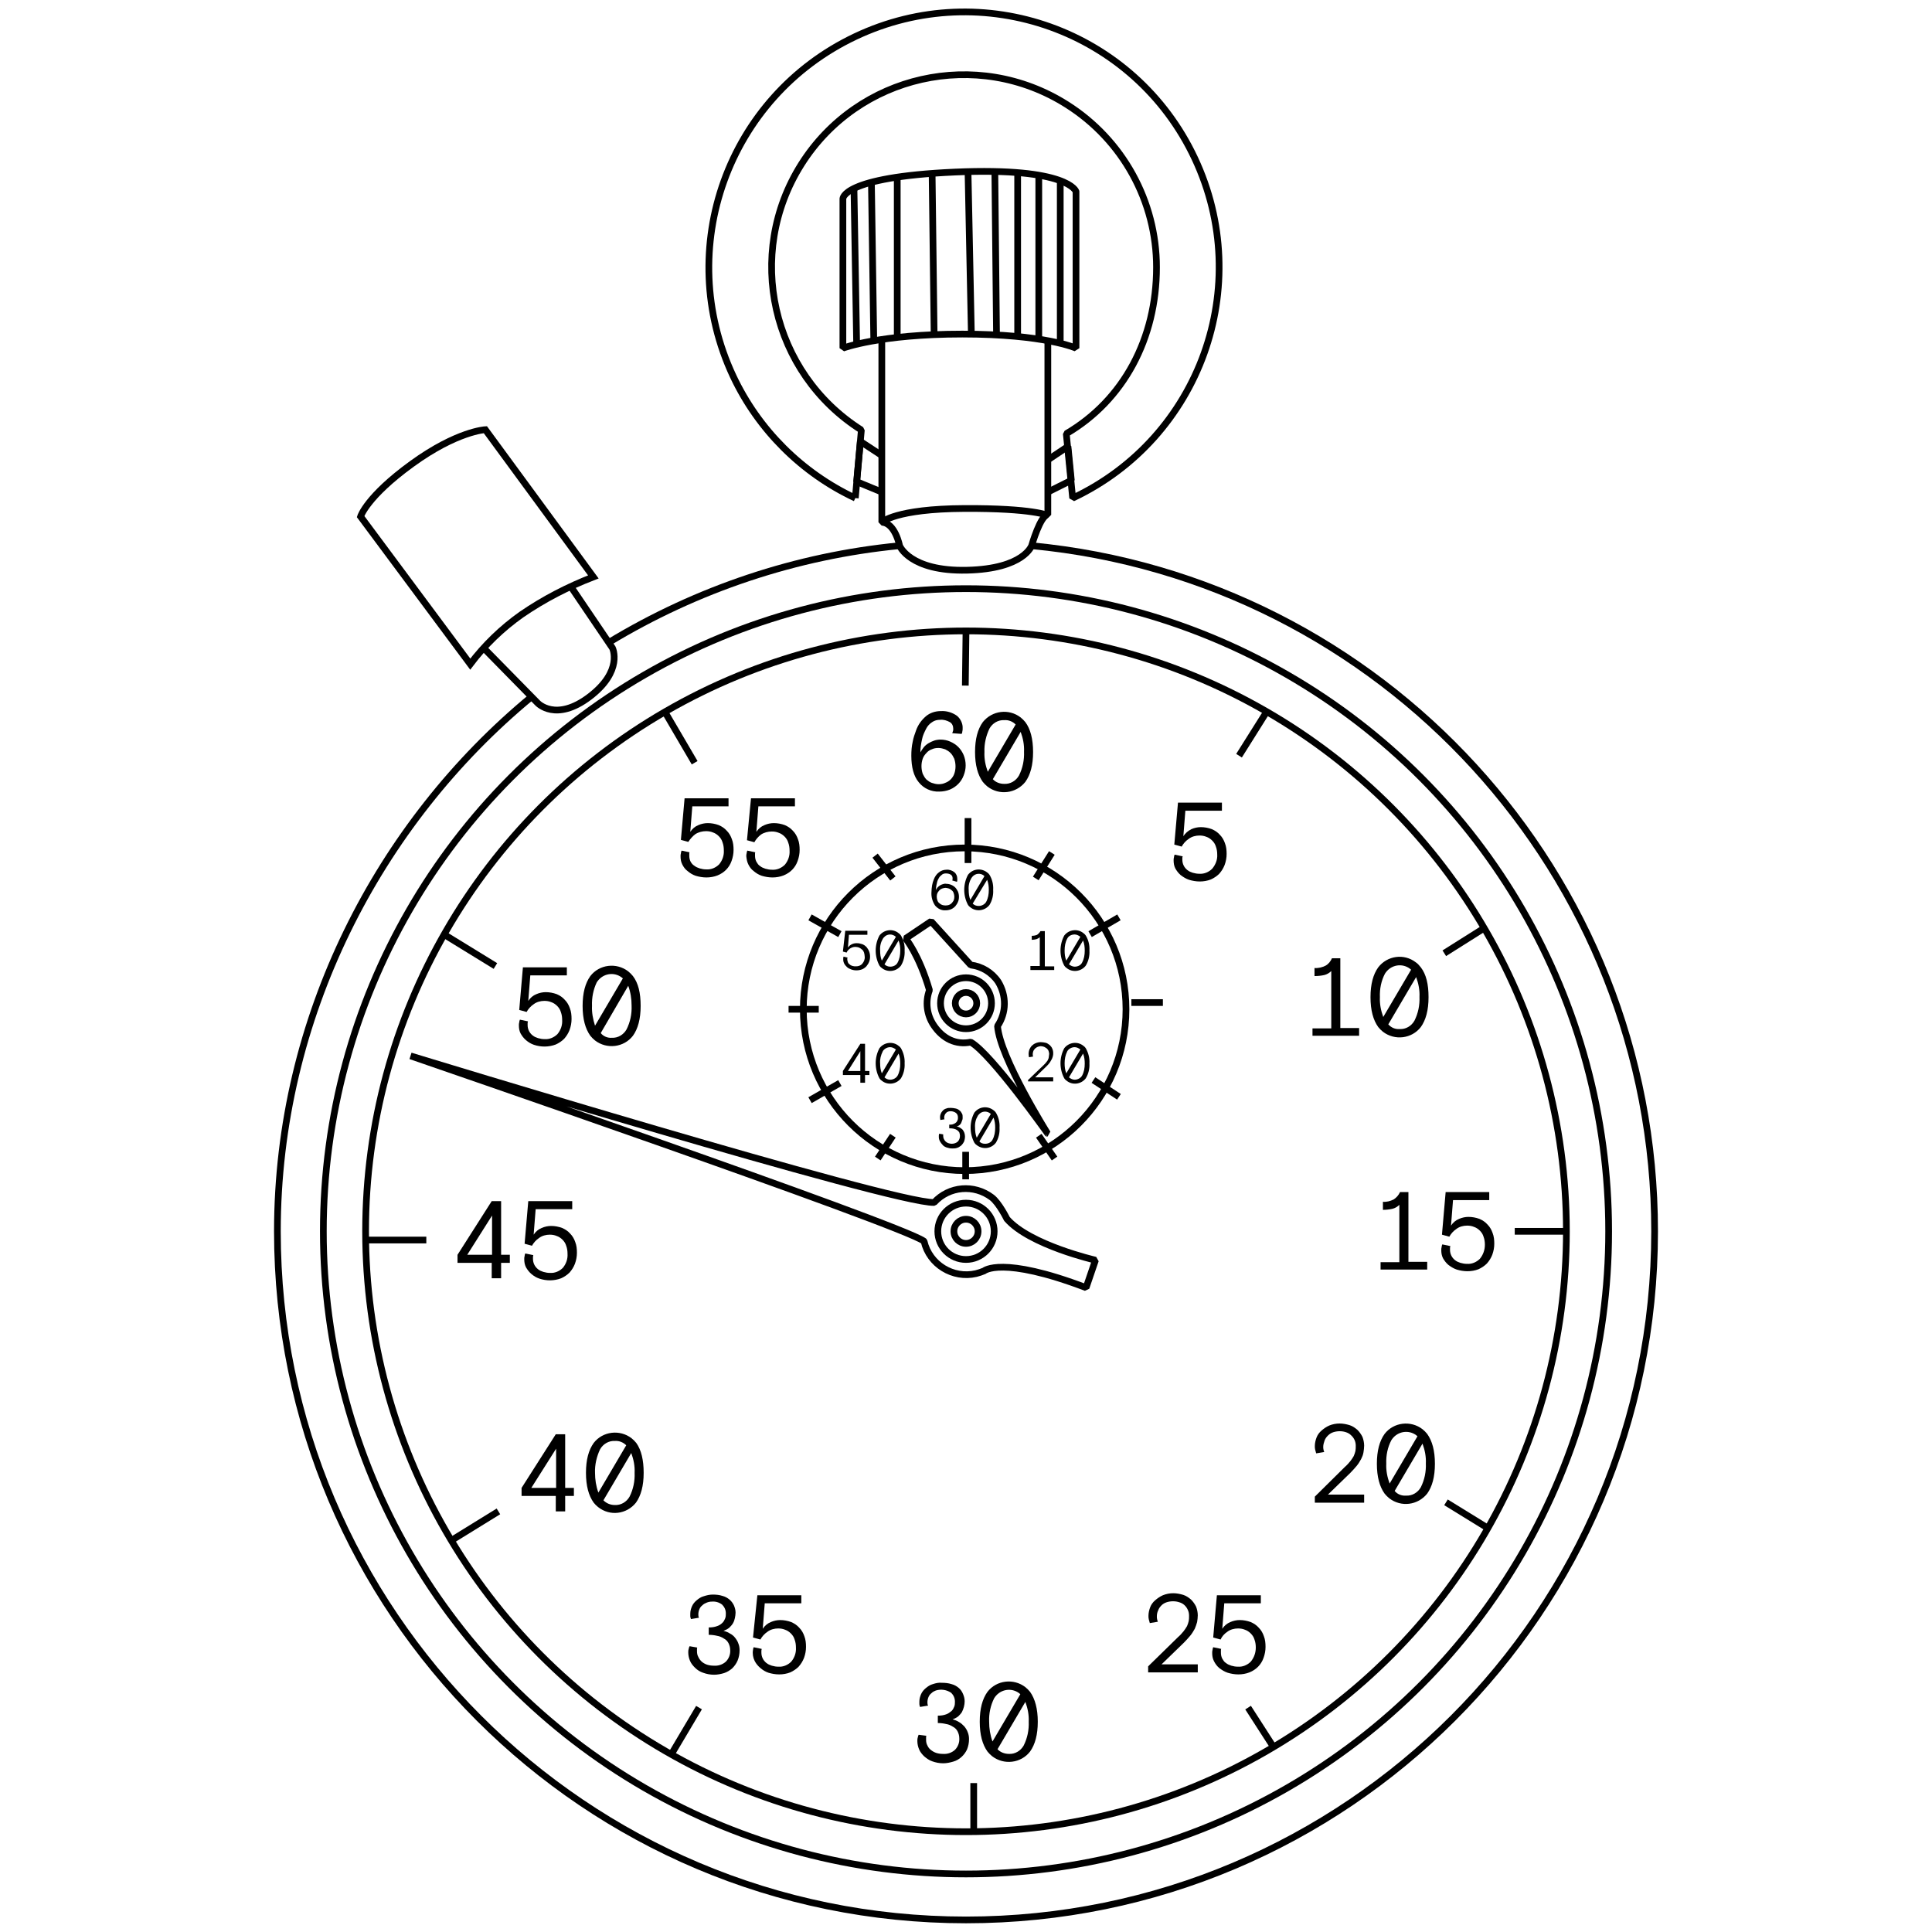<?xml version="1.0" encoding="utf-8"?>
<!-- Generator: Adobe Illustrator 23.0.1, SVG Export Plug-In . SVG Version: 6.00 Build 0)  -->
<svg version="1.1" id="Layer_1" xmlns="http://www.w3.org/2000/svg" xmlns:xlink="http://www.w3.org/1999/xlink" x="0px" y="0px"
	 viewBox="0 0 576 576" style="enable-background:new 0 0 576 576;" xml:space="preserve">
<style type="text/css">
	.st0{fill:none;stroke:#000000;stroke-width:2;stroke-linejoin:bevel;}
	.st1{fill:none;stroke:#000000;stroke-width:2;stroke-miterlimit:10;}
</style>
<title>stopwatch-black</title>
<g>
	<g id="stopwatch">
		<g id="stopwatch-black">
			<g id="Vector">
				<path class="st0" d="M307.6,162.7c104.2,9.9,185.7,97.6,185.7,204.4c0,113.4-91.9,205.3-205.3,205.3S82.7,480.5,82.7,367.1
					c0-63.7,30.2-121.7,75.7-159.3"/>
				<path class="st0" d="M181.4,191.6c26.4-16,56-25.9,86.7-28.9"/>
				<circle class="st0" cx="288" cy="367.1" r="191.6"/>
				<circle class="st0" cx="288" cy="367.1" r="179"/>
				<circle class="st0" cx="287.6" cy="300.9" r="48.1"/>
				<circle class="st0" cx="288" cy="299.1" r="7.6"/>
				<circle class="st0" cx="288" cy="299.1" r="3.2"/>
				<path class="st0" d="M255,148.5l1.8-20.3C230,111.2,222,75.8,238.9,49s52.4-34.8,79.2-17.8c16.6,10.5,26.7,28.8,26.7,48.5
					c0,21.2-9.8,39.6-26.9,49.6l1.9,19.2c38-17.9,54.3-63.2,36.4-101.3S293-7.1,255,10.9s-54.3,63.2-36.4,101.3
					C226.1,128.1,239,141,255,148.5"/>
				<path class="st0" d="M251.3,103.8c0,0,11-4.2,35.6-4.2s33.9,4.2,33.9,4.2V57.1c0,0-2.2-7.3-36.1-5.8s-33.4,8-33.4,8L251.3,103.8
					z"/>
				<path class="st0" d="M262.9,101.1v54.6c4,0.2,5.3,7,5.3,7s3,7.7,20.1,7.3s19.3-7.4,19.3-7.4s2.6-9.1,4.8-9.1v-52.1"/>
				<polyline class="st0" points="262.9,135.8 256.5,131.6 255.4,143.6 262.9,146.7 				"/>
				<polyline class="st0" points="312.4,137.1 318.4,133.1 319.4,143.2 312.4,146.7 				"/>
				<path class="st1" d="M262.9,155.7c0,0,4-4,24.6-4.1s25,2.1,25,2.1"/>
				<path class="st1" d="M140.2,198c4.3-5.7,9.5-10.7,15.3-14.8c6.7-4.6,13.9-8.3,21.4-11.2l-32.2-43.9c0,0-8.4,0.4-21.9,10.2
					S107.5,154,107.5,154L140.2,198z"/>
				<path class="st1" d="M144.2,193.2l16.1,16.4c0,0,5.4,5.8,15.5-1.9s6.8-14.5,6.8-14.5l-12.4-18.3"/>
				<line class="st0" x1="255.4" y1="102.7" x2="254.6" y2="56.2"/>
				<line class="st0" x1="260.5" y1="101.1" x2="259.8" y2="54.3"/>
				<line class="st0" x1="267.5" y1="100.6" x2="267.5" y2="52.8"/>
				<line class="st0" x1="278.5" y1="99.8" x2="277.9" y2="51.7"/>
				<line class="st0" x1="288.6" y1="51.1" x2="289.6" y2="99.7"/>
				<line class="st0" x1="316.1" y1="102.4" x2="316.1" y2="53.9"/>
				<line class="st0" x1="309.7" y1="52.3" x2="309.7" y2="101.1"/>
				<line class="st0" x1="303.4" y1="100.4" x2="303.4" y2="51.5"/>
				<line class="st0" x1="296.6" y1="51.2" x2="297.1" y2="99.9"/>
				<circle class="st0" cx="288" cy="367.1" r="8.4"/>
				<circle class="st0" cx="288" cy="367.1" r="3.6"/>
				<path class="st0" d="M275.5,370.1c1.6,6.9,8.6,11.2,15.5,9.6c0.8-0.2,1.7-0.5,2.4-0.8c0,0,5.2-4.6,30.4,5l2.8-8.2
					c0,0-19.6-4.5-26.4-12.3c0,0-2.3-4.7-4.5-6.4c-5.3-4-12.7-3.4-17.2,1.5l0,0c-12,0.4-156.1-43.7-156.1-43.7s145.8,50.1,153,55.2
					L275.5,370.1z"/>
				<path class="st0" d="M289.4,310.7c-4.4,0.9-8.3-1-11-5c-2.1-3.1-2.6-7-1.3-10.5l0,0c-3.1-10.6-7.1-15.4-7.1-15.4l7.6-5.1
					l11.8,13c3.3,0.4,6.3,2.2,8.2,5c2.5,4.1,2.5,9.2-0.2,13.2l0,0c0.7,9.4,14.9,32,14.9,32S295.5,314.1,289.4,310.7L289.4,310.7z"/>
				<line class="st1" x1="241.5" y1="328" x2="250.4" y2="322.9"/>
				<line class="st1" x1="235.1" y1="300.9" x2="244.1" y2="300.9"/>
				<line class="st1" x1="241.5" y1="273.5" x2="250.4" y2="278.5"/>
				<line class="st1" x1="261.7" y1="345.4" x2="266.2" y2="338.6"/>
				<line class="st1" x1="309.7" y1="338.6" x2="314.4" y2="345.4"/>
				<line class="st1" x1="326" y1="322" x2="333.6" y2="327"/>
				<line class="st1" x1="337.3" y1="298.9" x2="346.7" y2="298.9"/>
				<line class="st1" x1="325" y1="278.5" x2="333.6" y2="273.5"/>
				<line class="st1" x1="308.8" y1="261.9" x2="313.6" y2="254.3"/>
				<line class="st1" x1="260.9" y1="255.1" x2="266.2" y2="261.9"/>
				<line class="st1" x1="369.4" y1="225.3" x2="377.7" y2="212.1"/>
				<line class="st1" x1="287.8" y1="204.4" x2="288" y2="188.1"/>
				<line class="st1" x1="430.6" y1="284.2" x2="442.5" y2="276.7"/>
				<line class="st1" x1="451.6" y1="367.1" x2="467" y2="367.1"/>
				<line class="st1" x1="431.1" y1="447.9" x2="443.6" y2="455.6"/>
				<line class="st1" x1="372.1" y1="509.1" x2="379.7" y2="520.9"/>
				<line class="st1" x1="290.3" y1="531.6" x2="290.3" y2="546.1"/>
				<line class="st1" x1="208.4" y1="509.1" x2="200.1" y2="523.1"/>
				<line class="st1" x1="148.6" y1="450.6" x2="134.5" y2="459.3"/>
				<line class="st1" x1="127.1" y1="369.7" x2="109" y2="369.7"/>
				<line class="st1" x1="147.7" y1="288" x2="132.4" y2="278.6"/>
				<line class="st1" x1="207.1" y1="227.4" x2="198.2" y2="212.2"/>
				<line class="st1" x1="287.9" y1="343.4" x2="287.9" y2="351.6"/>
				<line class="st1" x1="288.6" y1="257.3" x2="288.6" y2="243.9"/>
				<path d="M283.9,218.6c0.1-0.2,0.1-0.4,0.2-0.6c0.1-0.2,0.1-0.5,0.1-0.7c0-0.8-0.3-1.6-1-2c-0.9-0.5-1.9-0.8-2.9-0.7
					c-0.9,0-1.7,0.2-2.4,0.7c-0.8,0.5-1.4,1.2-1.8,2c-0.5,1-1,2-1.2,3.1c-0.3,1.3-0.5,2.6-0.5,3.9c0.3-0.5,0.6-1,1-1.5
					c0.4-0.5,0.9-0.9,1.4-1.2c0.5-0.3,1.1-0.6,1.7-0.8c0.6-0.2,1.3-0.3,1.9-0.3c1,0,2,0.2,2.9,0.6c0.9,0.4,1.7,0.9,2.4,1.6
					c0.7,0.7,1.2,1.5,1.6,2.4c0.4,1,0.6,2,0.6,3.1c0,1-0.2,2-0.6,3c-0.7,1.9-2.2,3.4-4.1,4.2c-1,0.4-2.1,0.6-3.2,0.6
					c-2.3,0.1-4.6-0.9-6.1-2.8c-1.5-1.8-2.2-4.5-2.2-7.9c0-1.4,0.1-2.8,0.4-4.1c0.2-1.2,0.6-2.3,1-3.4c0.6-1.7,1.6-3.1,3-4.3
					c1.2-1,2.8-1.5,4.4-1.5c1.7-0.1,3.4,0.4,4.8,1.4c1.1,0.9,1.8,2.4,1.7,3.8c0,0.3,0,0.6-0.1,0.9c0,0.3-0.1,0.5-0.2,0.7
					L283.9,218.6z M279.8,223c-0.7,0-1.4,0.1-2,0.4c-0.6,0.2-1.2,0.6-1.6,1.1c-0.5,0.5-0.9,1.1-1.1,1.7c-0.5,1.4-0.5,3,0,4.5
					c0.3,0.6,0.6,1.2,1.1,1.7c0.5,0.4,1,0.8,1.6,1c0.6,0.2,1.3,0.4,2,0.4c0.7,0,1.4-0.1,2-0.4c0.6-0.2,1.2-0.6,1.6-1
					c0.5-0.5,0.9-1.1,1.1-1.7c0.5-1.4,0.5-3,0-4.5c-0.3-0.6-0.6-1.2-1.1-1.7c-0.5-0.5-1-0.8-1.6-1.1
					C281.2,223.2,280.5,223,279.8,223L279.8,223z"/>
				<path d="M308,224.2c0,3.9-0.8,6.8-2.3,8.9c-2.8,3.5-7.8,4.1-11.3,1.4c-0.5-0.4-1-0.9-1.4-1.4c-1.5-2.1-2.3-5-2.3-8.9
					c0-3.9,0.8-6.8,2.3-8.9c2.8-3.5,7.8-4.1,11.3-1.4c0.5,0.4,1,0.9,1.4,1.4C307.2,217.3,308,220.3,308,224.2z M293.5,224.2
					c-0.1,2,0.3,4,1,5.9l8.3-14.1c-0.9-0.9-2.1-1.4-3.4-1.3c-1.8-0.1-3.5,0.9-4.4,2.5C294,219.3,293.4,221.7,293.5,224.2
					L293.5,224.2z M299.4,233.7c1.8,0.1,3.5-0.9,4.4-2.5c1.1-2.2,1.6-4.6,1.5-7.1c0.1-2-0.3-4-1-5.9l-8.3,14.1
					C296.9,233.3,298.2,233.7,299.4,233.7L299.4,233.7z"/>
				<path d="M351.2,239.3h13.1v2.4h-10.9l-0.6,7.6c0.6-0.9,1.4-1.6,2.4-2.1c0.9-0.4,1.9-0.6,2.8-0.6c1.1,0,2.2,0.2,3.3,0.6
					c0.9,0.4,1.7,0.9,2.4,1.7c0.7,0.7,1.2,1.6,1.5,2.5c0.4,1,0.5,2.1,0.5,3.2c0,1.1-0.2,2.2-0.6,3.3c-0.4,1-0.9,1.8-1.6,2.6
					c-0.7,0.7-1.6,1.3-2.5,1.7c-1,0.4-2.2,0.6-3.3,0.6c-1.1,0-2.2-0.2-3.2-0.5c-0.9-0.3-1.7-0.8-2.5-1.4c-0.7-0.6-1.2-1.3-1.6-2
					c-0.4-0.8-0.5-1.6-0.5-2.4c0-0.3,0-0.6,0.1-0.9c0-0.3,0.1-0.5,0.2-0.8l2.4,0.5c0,0.1-0.1,0.3-0.1,0.4c0,0.2,0,0.4,0,0.6
					c0,1.2,0.5,2.3,1.5,3.1c0.5,0.4,1,0.6,1.6,0.8c0.7,0.2,1.3,0.3,2,0.3c1.4,0.1,2.8-0.5,3.8-1.5c1-1.2,1.6-2.7,1.5-4.2
					c0-0.8-0.1-1.6-0.4-2.4c-0.2-0.7-0.6-1.3-1.1-1.8c-0.5-0.5-1.1-0.9-1.7-1.1c-0.7-0.3-1.4-0.4-2.1-0.4c-1.1,0-2.3,0.3-3.2,1
					c-0.9,0.6-1.6,1.4-2.1,2.3l-2.2-0.6L351.2,239.3z"/>
				<path d="M405.2,308.8h-13.9v-2.2h5.6v-17.1c-0.6,0.6-1.3,1-2.1,1.2c-0.9,0.2-1.9,0.3-2.9,0.3v-2.4c1.1,0.1,2.3-0.2,3.3-0.7
					c0.9-0.5,1.5-1.3,1.9-2.2h2.5v20.8h5.6V308.8z"/>
				<path d="M425.9,297.3c0,3.9-0.8,6.8-2.3,8.9c-2.7,3.5-7.8,4.1-11.3,1.4c-0.5-0.4-1-0.9-1.4-1.4c-1.5-2.1-2.3-5-2.3-8.9
					s0.8-6.8,2.3-8.9c2.7-3.5,7.7-4.2,11.2-1.5c0.6,0.4,1,0.9,1.5,1.5C425.2,290.5,425.9,293.4,425.9,297.3z M411.4,297.3
					c-0.1,2,0.3,4,1,5.9l8.3-14.1c-2.1-1.9-5.3-1.7-7.2,0.4c-0.2,0.2-0.4,0.5-0.6,0.8C411.8,292.4,411.3,294.8,411.4,297.3z
					 M417.3,306.8c1.8,0.1,3.5-0.9,4.4-2.5c1.1-2.2,1.6-4.6,1.5-7.1c0.1-2-0.3-4-1-5.9l-8.3,14.1C414.8,306.4,416,306.9,417.3,306.8
					z"/>
				<path d="M425.5,378.5h-13.9v-2.2h5.6v-17.1c-0.6,0.6-1.3,1-2.1,1.2c-0.9,0.2-1.9,0.3-2.8,0.3v-2.4c1.1,0.1,2.2-0.2,3.2-0.7
					c0.8-0.5,1.5-1.3,1.9-2.2h2.5v20.8h5.6V378.5z"/>
				<path d="M431,355.4h13v2.4h-10.8l-0.6,7.6c0.6-0.9,1.4-1.6,2.4-2c0.9-0.4,1.9-0.6,2.8-0.6c1.1,0,2.2,0.2,3.3,0.6
					c0.9,0.4,1.7,0.9,2.4,1.7c0.7,0.7,1.2,1.6,1.5,2.5c0.4,1,0.5,2.1,0.5,3.2c0,1.1-0.2,2.2-0.6,3.3c-0.4,1-0.9,1.8-1.6,2.6
					c-0.7,0.7-1.6,1.3-2.5,1.7c-1,0.4-2.2,0.6-3.3,0.6c-1.1,0-2.2-0.2-3.2-0.5c-0.9-0.3-1.7-0.8-2.5-1.4c-0.7-0.6-1.2-1.3-1.6-2
					c-0.4-0.8-0.5-1.6-0.5-2.4c0-0.3,0-0.6,0.1-0.9c0-0.3,0.1-0.5,0.2-0.8l2.4,0.5c0,0.1-0.1,0.3-0.1,0.5c0,0.2,0,0.4,0,0.6
					c0,1.2,0.5,2.3,1.5,3.1c0.5,0.4,1,0.6,1.6,0.8c0.7,0.2,1.3,0.3,2,0.3c1.4,0.1,2.8-0.5,3.8-1.5c1-1.2,1.5-2.7,1.5-4.2
					c0-0.8-0.1-1.6-0.4-2.4c-0.2-0.7-0.6-1.3-1.1-1.8c-0.5-0.5-1.1-0.9-1.7-1.1c-0.7-0.3-1.4-0.4-2.1-0.4c-1.1,0-2.3,0.3-3.2,1
					c-0.9,0.6-1.6,1.4-2.1,2.3l-2.2-0.6L431,355.4z"/>
				<path d="M401,437.3c0.6-0.5,1.1-1.1,1.6-1.7c0.4-0.5,0.7-1,1-1.5c0.2-0.5,0.4-1,0.5-1.5c0.1-0.5,0.1-1,0.1-1.6
					c0-1.2-0.5-2.3-1.4-3.1c-0.4-0.4-0.9-0.7-1.5-0.9c-0.6-0.2-1.2-0.3-1.9-0.3c-0.6,0-1.3,0.1-1.9,0.3c-0.6,0.2-1.1,0.5-1.6,1
					c-0.4,0.4-0.8,0.9-1,1.5c-0.2,0.6-0.4,1.2-0.4,1.9c0,0.5,0.1,1,0.3,1.5l-2.4,0.4c-0.1-0.4-0.2-0.7-0.3-1.1
					c-0.1-0.4-0.1-0.7-0.1-1.1c0-0.8,0.2-1.7,0.5-2.5c0.3-0.8,0.8-1.5,1.5-2.1c0.7-0.6,1.4-1.1,2.3-1.5c1-0.4,2-0.6,3.1-0.6
					c1,0,2,0.2,3,0.5c0.9,0.3,1.6,0.8,2.3,1.4c0.6,0.6,1.1,1.3,1.5,2.1c0.3,0.8,0.5,1.7,0.5,2.6c0,0.7-0.1,1.3-0.2,2
					c-0.1,0.7-0.4,1.4-0.7,2c-0.4,0.7-0.8,1.4-1.3,2c-0.6,0.7-1.2,1.4-1.9,2.1l-6.7,6.5h10.8v2.4H392v-1.8L401,437.3z"/>
				<path d="M427.8,436.4c0,3.9-0.8,6.8-2.3,8.9c-2.8,3.5-7.8,4.1-11.3,1.4c-0.5-0.4-1-0.9-1.4-1.4c-1.5-2.1-2.3-5-2.3-8.9
					s0.8-6.8,2.3-8.9c2.7-3.5,7.8-4.1,11.3-1.4c0.5,0.4,1,0.9,1.4,1.4C427,429.6,427.8,432.5,427.8,436.4z M413.3,436.4
					c-0.1,2,0.3,4,1,5.9l8.3-14.1c-2.1-1.9-5.3-1.7-7.2,0.4c-0.2,0.2-0.4,0.5-0.6,0.8C413.7,431.5,413.2,433.9,413.3,436.4z
					 M419.2,445.9c1.8,0.1,3.5-0.9,4.4-2.5c1.1-2.2,1.6-4.6,1.5-7.1c0.1-2-0.3-4-1-5.9l-8.3,14.1C416.6,445.5,417.9,446,419.2,445.9
					z"/>
				<path d="M351.3,488c0.6-0.5,1.1-1.1,1.6-1.7c0.4-0.5,0.7-1,1-1.5c0.2-0.5,0.4-1,0.5-1.5c0.1-0.5,0.1-1,0.1-1.6
					c0-0.6-0.1-1.2-0.4-1.8c-0.5-1.1-1.4-1.9-2.5-2.2c-0.6-0.2-1.2-0.3-1.9-0.3c-0.6,0-1.3,0.1-1.9,0.3c-0.6,0.2-1.1,0.5-1.5,0.9
					c-0.4,0.4-0.8,0.9-1,1.5c-0.3,0.6-0.4,1.2-0.4,1.9c0,0.5,0.1,1,0.3,1.5l-2.4,0.4c-0.1-0.4-0.2-0.7-0.3-1.1
					c-0.1-0.4-0.1-0.7-0.1-1.1c0-0.8,0.2-1.7,0.5-2.5c0.3-0.8,0.8-1.5,1.5-2.1c0.7-0.6,1.4-1.1,2.3-1.5c1-0.4,2-0.6,3.1-0.6
					c1,0,2,0.2,3,0.5c0.9,0.3,1.6,0.8,2.3,1.4c0.6,0.6,1.1,1.3,1.5,2.1c0.3,0.8,0.5,1.7,0.5,2.6c0,0.7-0.1,1.3-0.2,2
					c-0.2,0.7-0.4,1.3-0.7,2c-0.4,0.7-0.8,1.4-1.3,2c-0.6,0.7-1.2,1.4-1.9,2.1l-6.7,6.5h10.8v2.4h-14.8v-1.8L351.3,488z"/>
				<path d="M362.8,475.6h13.1v2.4H365l-0.6,7.6c0.6-0.9,1.4-1.6,2.4-2c0.9-0.4,1.9-0.6,2.8-0.6c1.1,0,2.2,0.2,3.3,0.6
					c0.9,0.4,1.7,0.9,2.4,1.7c0.7,0.7,1.2,1.6,1.5,2.5c0.4,1,0.5,2.1,0.5,3.2c0,1.1-0.2,2.2-0.6,3.3c-0.7,2-2.2,3.5-4.2,4.3
					c-1,0.4-2.2,0.6-3.3,0.6c-1.1,0-2.2-0.2-3.2-0.5c-0.9-0.3-1.7-0.8-2.5-1.4c-0.7-0.6-1.2-1.3-1.6-2.1c-0.4-0.8-0.5-1.6-0.5-2.4
					c0-0.3,0-0.6,0.1-0.9c0-0.3,0.1-0.5,0.2-0.8l2.4,0.5c-0.1,0.1-0.1,0.3-0.1,0.5c0,0.2,0,0.4,0,0.6c0,0.6,0.1,1.2,0.4,1.8
					c0.3,0.5,0.6,1,1.1,1.3c0.5,0.4,1,0.6,1.6,0.8c0.7,0.2,1.3,0.3,2,0.3c1.4,0.1,2.8-0.5,3.8-1.5c1-1.2,1.5-2.7,1.5-4.2
					c0-0.8-0.1-1.6-0.4-2.4c-0.2-0.7-0.6-1.3-1.1-1.8c-0.5-0.5-1.1-0.9-1.7-1.1c-0.7-0.3-1.4-0.4-2.1-0.4c-1.1,0-2.3,0.3-3.2,1
					c-0.9,0.6-1.6,1.4-2,2.3l-2.2-0.6L362.8,475.6z"/>
				<path d="M276.2,517.5c-0.1,0.1-0.1,0.3-0.1,0.5c0,0.2,0,0.4,0,0.7c0,0.6,0.1,1.2,0.4,1.7c0.2,0.5,0.6,1,1,1.3
					c0.5,0.4,1,0.7,1.6,0.9c0.6,0.2,1.3,0.3,2,0.3c1.3,0.1,2.6-0.3,3.6-1.2c0.9-0.9,1.4-2.2,1.3-3.5c0-0.7-0.2-1.4-0.5-2
					c-0.3-0.6-0.8-1.1-1.4-1.4c-0.6-0.4-1.3-0.7-2-0.8c-0.8-0.2-1.7-0.3-2.5-0.3v-2.2c0.9,0,1.7-0.1,2.5-0.4c0.6-0.2,1.1-0.6,1.6-1
					c0.4-0.4,0.6-0.8,0.8-1.3c0.2-0.5,0.2-1,0.2-1.5c0-1-0.4-1.9-1.1-2.6c-1.3-0.9-3-1.2-4.6-0.7c-0.5,0.2-0.9,0.4-1.3,0.8
					c-0.4,0.3-0.7,0.7-0.9,1.2c-0.2,0.5-0.3,1-0.3,1.5c0,0.3,0,0.7,0.2,1l-2.4,0.4c-0.1-0.3-0.2-0.6-0.2-0.8c0-0.3,0-0.6,0-0.8
					c0-0.8,0.2-1.5,0.5-2.2c0.3-0.7,0.8-1.3,1.4-1.8c0.6-0.5,1.3-1,2.1-1.2c0.9-0.3,1.8-0.5,2.7-0.4c1,0,2,0.1,2.9,0.4
					c0.8,0.2,1.5,0.6,2.1,1.1c0.6,0.5,1,1.1,1.3,1.8c0.3,0.7,0.5,1.4,0.5,2.2c0,1.1-0.3,2.2-0.8,3.2c-0.3,0.5-0.7,0.9-1.1,1.3
					c-0.5,0.4-1.1,0.7-1.7,0.9c0.7,0.2,1.3,0.4,1.9,0.8c0.6,0.3,1.1,0.8,1.6,1.3c0.4,0.5,0.8,1.1,1,1.7c0.3,0.7,0.4,1.4,0.4,2.1
					c0,1.1-0.2,2.1-0.6,3.1c-0.8,1.7-2.3,3.1-4.1,3.6c-1,0.3-2,0.5-3,0.5c-1.1,0-2.2-0.2-3.3-0.6c-0.9-0.3-1.7-0.9-2.4-1.5
					c-0.6-0.6-1.2-1.3-1.5-2.1c-0.3-0.7-0.5-1.6-0.5-2.4c0-0.3,0-0.7,0.1-1c0.1-0.3,0.1-0.6,0.3-0.9L276.2,517.5z"/>
				<path d="M309.4,513.3c0,3.9-0.8,6.8-2.3,8.9c-2.7,3.5-7.8,4.1-11.3,1.4c-0.5-0.4-1-0.9-1.4-1.4c-1.5-2.1-2.3-5-2.3-8.9
					s0.8-6.8,2.3-8.9c2.7-3.5,7.8-4.1,11.3-1.4c0.5,0.4,1,0.9,1.4,1.4C308.6,506.5,309.4,509.5,309.4,513.3z M294.9,513.3
					c0,2,0.3,4,1,5.9l8.3-14.1c-2.1-1.9-5.3-1.7-7.2,0.4c-0.2,0.2-0.4,0.5-0.6,0.8C295.3,508.5,294.8,510.9,294.9,513.3z
					 M300.8,522.9c1.8,0.1,3.5-0.9,4.4-2.5c1.1-2.2,1.6-4.6,1.5-7.1c0.1-2-0.3-4-1-5.9l-8.3,14.1
					C298.2,522.4,299.5,522.9,300.8,522.9L300.8,522.9z"/>
				<path d="M207.9,491.2c-0.1,0.1-0.1,0.3-0.1,0.4c0,0.2,0,0.5,0,0.7c0,0.6,0.1,1.2,0.4,1.7c0.2,0.5,0.6,1,1,1.4
					c0.5,0.4,1,0.7,1.6,0.9c0.6,0.2,1.3,0.3,2,0.3c1.3,0.1,2.6-0.3,3.6-1.2c0.9-0.9,1.4-2.2,1.3-3.5c0-0.7-0.2-1.4-0.5-2
					c-0.3-0.6-0.8-1.1-1.4-1.4c-0.6-0.4-1.3-0.7-2-0.8c-0.8-0.2-1.7-0.3-2.5-0.3v-2.2c0.9,0,1.7-0.1,2.5-0.4c0.6-0.2,1.1-0.5,1.6-1
					c0.4-0.4,0.6-0.8,0.8-1.3c0.2-0.5,0.2-1,0.2-1.5c0-1-0.4-1.9-1.1-2.6c-0.9-0.7-2-1-3.1-0.9c-0.5,0-1,0.1-1.5,0.3
					c-0.5,0.2-0.9,0.4-1.3,0.8c-0.4,0.3-0.7,0.7-0.9,1.2c-0.2,0.5-0.3,1-0.3,1.5c0,0.3,0,0.7,0.2,1l-2.4,0.4
					c-0.1-0.3-0.2-0.6-0.2-0.8c0-0.3,0-0.6,0-0.8c0-0.8,0.2-1.5,0.5-2.2c0.3-0.7,0.8-1.3,1.4-1.8c0.6-0.5,1.3-1,2.1-1.2
					c0.9-0.3,1.8-0.5,2.7-0.5c1,0,2,0.1,2.9,0.4c0.8,0.2,1.5,0.6,2.1,1.1c0.6,0.5,1,1.1,1.3,1.7c0.3,0.7,0.5,1.4,0.5,2.2
					c0,0.5-0.1,1.1-0.2,1.6c-0.1,0.5-0.3,1.1-0.6,1.6c-0.3,0.5-0.7,0.9-1.1,1.3c-0.5,0.4-1.1,0.7-1.7,0.9c0.7,0.2,1.3,0.4,1.9,0.8
					c0.6,0.3,1.1,0.7,1.5,1.2c0.4,0.5,0.8,1.1,1,1.7c0.3,0.7,0.4,1.4,0.4,2.1c0,1.1-0.2,2.1-0.6,3.1c-0.4,0.9-0.9,1.6-1.6,2.3
					c-0.7,0.6-1.5,1.1-2.4,1.4c-1,0.3-2,0.5-3,0.5c-1.1,0-2.2-0.2-3.3-0.6c-0.9-0.3-1.7-0.8-2.4-1.5c-0.6-0.6-1.2-1.3-1.5-2.1
					c-0.3-0.7-0.5-1.6-0.5-2.4c0-0.3,0-0.7,0.1-1c0.1-0.3,0.1-0.6,0.3-0.9L207.9,491.2z"/>
				<path d="M225.8,475.6h13.1v2.4H228l-0.6,7.6c0.6-0.9,1.4-1.6,2.4-2c0.9-0.4,1.9-0.6,2.8-0.6c1.1,0,2.2,0.2,3.3,0.6
					c0.9,0.4,1.7,0.9,2.4,1.7c0.7,0.7,1.2,1.6,1.5,2.5c0.4,1,0.5,2.1,0.5,3.2c0,1.1-0.2,2.2-0.6,3.3c-0.4,1-0.9,1.8-1.6,2.6
					c-0.7,0.7-1.6,1.3-2.5,1.7c-1,0.4-2.2,0.6-3.3,0.6c-1.1,0-2.2-0.2-3.2-0.5c-0.9-0.3-1.7-0.8-2.4-1.4c-0.7-0.6-1.3-1.3-1.7-2.1
					c-0.5-1-0.7-2.2-0.5-3.3c0-0.3,0.1-0.5,0.2-0.8l2.4,0.5c0,0.1-0.1,0.3-0.1,0.5c0,0.2,0,0.4,0,0.6c0,1.2,0.5,2.3,1.5,3.1
					c0.5,0.4,1,0.6,1.6,0.8c0.7,0.2,1.3,0.3,2,0.3c1.4,0.1,2.8-0.5,3.8-1.5c1-1.2,1.5-2.7,1.4-4.2c0-0.8-0.1-1.6-0.4-2.4
					c-0.2-0.7-0.6-1.3-1.1-1.8c-0.5-0.5-1.1-0.9-1.7-1.1c-0.7-0.3-1.4-0.4-2.1-0.4c-1.1,0-2.3,0.3-3.2,1c-0.9,0.6-1.6,1.4-2.1,2.3
					l-2.2-0.6L225.8,475.6z"/>
				<path d="M155.5,443.6l10.2-16h2.8v16h2.6v2.4h-2.6v4.6h-2.8V446h-10.2V443.6z M158.4,443.6h7.4v-11.7L158.4,443.6z"/>
				<path d="M191.9,439.1c0,3.9-0.8,6.8-2.3,8.9c-2.8,3.5-7.8,4.1-11.3,1.3c-0.5-0.4-0.9-0.8-1.3-1.3c-1.5-2.1-2.3-5-2.3-8.9
					s0.8-6.8,2.3-8.9c2.7-3.5,7.8-4.1,11.3-1.4c0.5,0.4,1,0.9,1.4,1.4C191.2,432.3,191.9,435.3,191.9,439.1z M177.4,439.1
					c0,2,0.3,4,1,5.9l8.3-14.1c-0.9-0.9-2.1-1.4-3.4-1.3c-1.8-0.1-3.5,0.9-4.4,2.5C177.9,434.2,177.3,436.7,177.4,439.1z
					 M183.3,448.7c1.8,0.1,3.5-0.9,4.4-2.5c1.1-2.2,1.6-4.6,1.5-7.1c0.1-2-0.3-4-1-5.9l-8.3,14.1C180.8,448.2,182,448.7,183.3,448.7
					z"/>
				<path d="M136.4,374.1l10.2-16h2.8v16h2.6v2.4h-2.6v4.6h-2.8v-4.6h-10.2V374.1z M139.3,374.1h7.4v-11.7L139.3,374.1z"/>
				<path d="M157.5,358.1h13.1v2.4h-10.9l-0.6,7.6c0.6-0.9,1.4-1.6,2.4-2c0.9-0.4,1.9-0.6,2.8-0.6c1.1,0,2.2,0.2,3.3,0.6
					c0.9,0.4,1.7,0.9,2.4,1.7c0.7,0.7,1.2,1.6,1.5,2.5c0.4,1,0.5,2.1,0.5,3.2c0,1.1-0.2,2.2-0.6,3.3c-0.4,1-0.9,1.8-1.6,2.6
					c-0.7,0.7-1.6,1.3-2.5,1.7c-2.1,0.8-4.4,0.8-6.5,0.1c-0.9-0.3-1.7-0.8-2.4-1.4c-0.7-0.6-1.2-1.3-1.6-2c-0.4-0.8-0.5-1.6-0.5-2.4
					c0-0.3,0-0.6,0.1-0.9c0-0.3,0.1-0.5,0.2-0.8l2.4,0.5c0,0.1-0.1,0.3-0.1,0.5c0,0.2,0,0.4,0,0.6c0,1.2,0.5,2.3,1.5,3.1
					c0.5,0.4,1,0.6,1.6,0.8c0.7,0.2,1.3,0.3,2,0.3c1.4,0.1,2.8-0.5,3.8-1.5c1-1.2,1.5-2.7,1.4-4.2c0-0.8-0.1-1.6-0.4-2.4
					c-0.2-0.7-0.6-1.3-1.1-1.8c-0.5-0.5-1.1-0.9-1.7-1.1c-0.7-0.3-1.4-0.4-2.1-0.4c-1.1,0-2.3,0.3-3.2,1c-0.9,0.6-1.6,1.4-2.1,2.3
					l-2.2-0.6L157.5,358.1z"/>
				<path d="M155.9,288.4H169v2.4h-10.9l-0.6,7.6c0.6-0.9,1.4-1.6,2.4-2c0.9-0.4,1.9-0.6,2.8-0.6c1.1,0,2.2,0.2,3.3,0.6
					c0.9,0.4,1.7,0.9,2.4,1.7c0.7,0.7,1.2,1.6,1.5,2.5c0.4,1,0.5,2.1,0.5,3.2c0,1.1-0.2,2.2-0.6,3.3c-0.4,1-0.9,1.8-1.6,2.6
					c-0.7,0.7-1.6,1.3-2.5,1.7c-2.1,0.8-4.4,0.8-6.5,0.1c-0.9-0.3-1.7-0.8-2.4-1.4c-0.7-0.6-1.2-1.3-1.6-2c-0.4-0.8-0.5-1.6-0.5-2.4
					c0-0.3,0-0.6,0.1-0.9c0-0.3,0.1-0.5,0.2-0.8l2.4,0.5c0,0.1-0.1,0.3-0.1,0.5c0,0.2,0,0.4,0,0.6c0,1.2,0.5,2.3,1.5,3.1
					c0.5,0.4,1,0.6,1.6,0.8c0.7,0.2,1.3,0.3,2,0.3c1.4,0.1,2.8-0.5,3.8-1.5c1-1.2,1.5-2.7,1.4-4.2c0-0.8-0.1-1.6-0.4-2.4
					c-0.2-0.7-0.6-1.3-1.1-1.8c-0.5-0.5-1.1-0.9-1.7-1.1c-0.7-0.3-1.4-0.4-2.1-0.4c-1.1,0-2.3,0.3-3.2,1c-0.9,0.6-1.6,1.4-2.1,2.3
					l-2.2-0.6L155.9,288.4z"/>
				<path d="M191,299.9c0,3.9-0.8,6.8-2.3,8.9c-2.7,3.5-7.8,4.1-11.3,1.4c-0.5-0.4-1-0.9-1.4-1.4c-1.5-2.1-2.3-5-2.3-8.9
					s0.8-6.8,2.3-8.9c2.7-3.5,7.8-4.1,11.3-1.4c0.5,0.4,1,0.9,1.4,1.4C190.3,293.1,191,296,191,299.9z M176.5,299.9
					c-0.1,2,0.3,4,0.9,5.9l8.3-14.1c-2.1-1.9-5.3-1.7-7.2,0.4c-0.2,0.2-0.4,0.5-0.6,0.8C176.9,295,176.4,297.4,176.5,299.9
					L176.5,299.9z M182.4,309.4c1.8,0.1,3.5-0.9,4.4-2.5c1.1-2.2,1.6-4.6,1.5-7.1c0-2-0.3-4-1-5.9l-8.2,14.1
					C179.9,309,181.2,309.5,182.4,309.4L182.4,309.4z"/>
				<path d="M204.1,238h13.1v2.4h-10.8l-0.6,7.6c0.6-0.9,1.4-1.6,2.4-2c0.9-0.4,1.9-0.6,2.8-0.6c1.1,0,2.2,0.2,3.3,0.6
					c0.9,0.4,1.7,0.9,2.4,1.7c0.7,0.7,1.2,1.6,1.5,2.5c0.4,1,0.5,2.1,0.5,3.2c0,1.1-0.2,2.2-0.6,3.3c-0.7,2-2.2,3.5-4.2,4.3
					c-1,0.4-2.2,0.6-3.3,0.6c-1.1,0-2.2-0.2-3.2-0.5c-0.9-0.3-1.7-0.8-2.4-1.4c-0.7-0.5-1.2-1.2-1.6-2c-0.4-0.8-0.5-1.6-0.5-2.4
					c0-0.3,0-0.6,0.1-0.9c0-0.3,0.1-0.5,0.2-0.8l2.4,0.5c-0.1,0.1-0.1,0.3-0.1,0.4c0,0.2,0,0.4,0,0.6c0,0.6,0.1,1.2,0.4,1.8
					c0.3,0.5,0.6,0.9,1.1,1.2c0.5,0.4,1,0.6,1.6,0.8c0.7,0.2,1.3,0.3,2,0.3c1.4,0.1,2.8-0.5,3.8-1.5c1-1.2,1.5-2.7,1.4-4.2
					c0-0.8-0.1-1.6-0.4-2.4c-0.2-0.7-0.6-1.3-1.1-1.8c-0.5-0.5-1.1-0.9-1.7-1.1c-0.7-0.3-1.4-0.4-2.1-0.4c-1.1,0-2.3,0.3-3.2,0.9
					c-0.8,0.6-1.5,1.4-2.1,2.3l-2.2-0.6L204.1,238z"/>
				<path d="M223.9,238H237v2.4h-10.9l-0.6,7.6c0.6-0.9,1.4-1.6,2.4-2c0.9-0.4,1.9-0.6,2.8-0.6c1.1,0,2.2,0.2,3.3,0.6
					c0.9,0.4,1.7,0.9,2.4,1.7c0.7,0.7,1.2,1.6,1.5,2.5c0.4,1,0.5,2.1,0.5,3.2c0,1.1-0.2,2.2-0.6,3.3c-0.7,2-2.2,3.5-4.2,4.3
					c-1,0.4-2.2,0.6-3.3,0.6c-1.1,0-2.2-0.2-3.2-0.5c-0.9-0.3-1.7-0.8-2.4-1.4c-0.7-0.5-1.2-1.2-1.6-2c-0.4-0.8-0.5-1.6-0.6-2.4
					c0-0.3,0-0.6,0.1-0.9c0-0.3,0.1-0.5,0.2-0.8l2.4,0.5c-0.1,0.1-0.1,0.3-0.1,0.4c0,0.2,0,0.4,0,0.6c0,0.6,0.1,1.2,0.4,1.8
					c0.3,0.5,0.6,1,1.1,1.3c0.5,0.4,1,0.6,1.6,0.8c0.7,0.2,1.3,0.3,2,0.3c1.4,0.1,2.8-0.5,3.8-1.5c1-1.2,1.5-2.7,1.4-4.2
					c0-0.8-0.1-1.6-0.4-2.4c-0.2-0.7-0.6-1.3-1.1-1.8c-0.5-0.5-1.1-0.9-1.7-1.1c-0.7-0.3-1.4-0.4-2.1-0.4c-1.1,0-2.3,0.3-3.2,0.9
					c-0.8,0.6-1.5,1.4-2,2.3l-2.2-0.6L223.9,238z"/>
				<path d="M252,277.5h6.6v1.2h-5.5l-0.3,3.8c0.3-0.4,0.7-0.8,1.2-1c0.4-0.2,0.9-0.3,1.4-0.3c0.6,0,1.1,0.1,1.7,0.3
					c0.5,0.2,0.9,0.5,1.2,0.8c0.3,0.4,0.6,0.8,0.8,1.3c0.2,0.5,0.3,1.1,0.3,1.6c0,0.6-0.1,1.1-0.3,1.6c-0.2,0.5-0.5,0.9-0.8,1.3
					c-0.4,0.4-0.8,0.7-1.3,0.9c-0.5,0.2-1.1,0.3-1.7,0.3c-0.5,0-1.1-0.1-1.6-0.3c-0.5-0.2-0.9-0.4-1.2-0.7c-0.3-0.3-0.6-0.6-0.8-1
					c-0.2-0.4-0.3-0.8-0.3-1.2c0-0.1,0-0.3,0-0.5c0-0.1,0.1-0.3,0.1-0.4l1.2,0.3c0,0.1,0,0.1-0.1,0.2c0,0.1,0,0.2,0,0.3
					c0,0.3,0.1,0.6,0.2,0.9c0.1,0.3,0.3,0.5,0.6,0.7c0.2,0.2,0.5,0.3,0.8,0.4c0.3,0.1,0.7,0.1,1,0.1c0.7,0,1.4-0.2,1.9-0.8
					c0.5-0.6,0.8-1.4,0.7-2.1c0-0.4-0.1-0.8-0.2-1.2c-0.1-0.3-0.3-0.7-0.6-0.9c-0.2-0.2-0.5-0.4-0.9-0.6c-0.3-0.1-0.7-0.2-1.1-0.2
					c-0.6,0-1.1,0.2-1.6,0.5c-0.4,0.3-0.8,0.7-1,1.2l-1.1-0.3L252,277.5z"/>
				<path d="M269.7,283.4c0.1,1.6-0.3,3.2-1.1,4.5c-1.4,1.8-4,2.1-5.7,0.7c-0.3-0.2-0.5-0.4-0.7-0.7c-1.5-2.8-1.5-6.2,0-9
					c1.4-1.8,4-2.1,5.7-0.7c0.3,0.2,0.5,0.4,0.7,0.7C269.4,280.2,269.8,281.8,269.7,283.4z M262.4,283.4c0,1,0.1,2,0.5,3l4.2-7.1
					c-1.1-1-2.7-0.9-3.6,0.2c-0.1,0.1-0.2,0.2-0.3,0.4C262.6,280.9,262.3,282.1,262.4,283.4z M265.4,288.2c0.9,0,1.8-0.4,2.2-1.2
					c0.6-1.1,0.8-2.3,0.8-3.6c0-1-0.1-2-0.5-3l-4.2,7.1C264.1,287.9,264.7,288.2,265.4,288.2L265.4,288.2z"/>
				<path d="M251.3,319.3l5.2-8.1h1.4v8.1h1.3v1.2h-1.3v2.3h-1.4v-2.3h-5.2V319.3z M252.8,319.3h3.7v-5.9L252.8,319.3z"/>
				<path d="M269.7,317c0.1,1.6-0.3,3.2-1.1,4.5c-1.4,1.8-4,2.1-5.7,0.7c-0.3-0.2-0.5-0.4-0.7-0.7c-1.5-2.8-1.5-6.2,0-9
					c1.4-1.8,4-2.1,5.7-0.7c0.3,0.2,0.5,0.4,0.7,0.7C269.4,313.9,269.8,315.5,269.7,317z M262.4,317c0,1,0.1,2,0.5,3l4.2-7.1
					c-0.5-0.4-1.1-0.7-1.7-0.7c-0.9,0-1.8,0.5-2.2,1.2C262.6,314.6,262.3,315.8,262.4,317z M265.4,321.9c0.9,0,1.8-0.5,2.2-1.2
					c0.6-1.1,0.8-2.3,0.8-3.6c0-1-0.1-2-0.5-3l-4.2,7.1C264.1,321.6,264.7,321.9,265.4,321.9L265.4,321.9z"/>
				<path d="M281.2,338.2c0,0.1,0,0.1,0,0.2c0,0.1,0,0.2,0,0.3c0,0.6,0.3,1.2,0.7,1.6c0.2,0.2,0.5,0.4,0.8,0.5
					c0.3,0.1,0.7,0.2,1,0.2c0.7,0,1.3-0.2,1.8-0.6c0.5-0.5,0.7-1.1,0.7-1.8c0-0.3-0.1-0.7-0.2-1c-0.2-0.3-0.4-0.5-0.7-0.7
					c-0.3-0.2-0.6-0.3-1-0.4c-0.4-0.1-0.8-0.1-1.3-0.1v-1.1c0.4,0,0.9,0,1.3-0.2c0.3-0.1,0.6-0.3,0.8-0.5c0.2-0.2,0.3-0.4,0.4-0.7
					c0.1-0.2,0.1-0.5,0.1-0.8c0-0.5-0.2-1-0.6-1.3c-0.4-0.3-1-0.5-1.5-0.5c-0.3,0-0.5,0-0.8,0.1c-0.2,0.1-0.5,0.2-0.6,0.4
					c-0.4,0.3-0.6,0.9-0.6,1.4c0,0.2,0,0.3,0.1,0.5l-1.2,0.2c-0.1-0.1-0.1-0.3-0.1-0.4c-0.1-0.5,0-1.1,0.2-1.5
					c0.1-0.3,0.4-0.7,0.6-0.9c0.3-0.3,0.6-0.5,1-0.6c0.4-0.2,0.9-0.2,1.4-0.2c0.5,0,1,0.1,1.5,0.2c0.4,0.1,0.8,0.3,1.1,0.6
					c0.3,0.2,0.5,0.5,0.7,0.9c0.2,0.3,0.2,0.7,0.2,1.1c0,0.3,0,0.6-0.1,0.8c-0.1,0.3-0.2,0.5-0.3,0.8c-0.1,0.3-0.3,0.5-0.5,0.7
					c-0.3,0.2-0.5,0.4-0.9,0.4c0.3,0.1,0.7,0.2,1,0.4c0.3,0.2,0.6,0.4,0.8,0.6c0.2,0.3,0.4,0.6,0.5,0.9c0.1,0.3,0.2,0.7,0.2,1.1
					c0,0.5-0.1,1.1-0.3,1.6c-0.2,0.4-0.5,0.8-0.8,1.1c-0.4,0.3-0.8,0.6-1.2,0.7c-0.5,0.2-1,0.2-1.5,0.2c-0.6,0-1.1-0.1-1.7-0.3
					c-0.5-0.2-0.9-0.4-1.2-0.8c-0.3-0.3-0.6-0.7-0.8-1.1c-0.2-0.4-0.3-0.8-0.3-1.2c0-0.2,0-0.3,0-0.5c0-0.2,0.1-0.3,0.1-0.5
					L281.2,338.2z"/>
				<path d="M298,336.2c0.1,1.6-0.3,3.2-1.1,4.5c-1.4,1.8-3.9,2.1-5.7,0.7c-0.3-0.2-0.5-0.4-0.7-0.7c-1.5-2.8-1.5-6.2,0-9
					c1.4-1.8,3.9-2.1,5.7-0.7c0.3,0.2,0.5,0.4,0.7,0.7C297.7,333,298.1,334.6,298,336.2z M290.7,336.2c0,1,0.1,2,0.5,3l4.2-7.1
					c-1.1-1-2.7-0.9-3.6,0.2c-0.1,0.1-0.2,0.2-0.3,0.4C290.9,333.7,290.6,334.9,290.7,336.2L290.7,336.2z M293.7,341
					c0.9,0,1.8-0.4,2.2-1.2c0.6-1.1,0.8-2.3,0.8-3.6c0-1-0.1-2-0.5-3l-4.2,7.1C292.4,340.8,293,341,293.7,341L293.7,341z"/>
				<path d="M311.2,317.5c0.3-0.3,0.6-0.6,0.8-0.9c0.2-0.2,0.4-0.5,0.5-0.8c0.1-0.2,0.2-0.5,0.2-0.8c0-0.3,0.1-0.5,0.1-0.8
					c0-0.3-0.1-0.6-0.2-0.9c-0.1-0.3-0.3-0.5-0.5-0.7c-0.2-0.2-0.5-0.3-0.8-0.5c-0.3-0.1-0.7-0.2-1-0.2c-0.3,0-0.6,0.1-0.9,0.2
					c-0.3,0.1-0.5,0.3-0.8,0.5c-0.2,0.2-0.4,0.5-0.5,0.7c-0.1,0.3-0.2,0.6-0.2,0.9c0,0.3,0,0.5,0.1,0.8l-1.2,0.2
					c-0.1-0.2-0.1-0.4-0.1-0.5c-0.1-0.6,0-1.2,0.2-1.8c0.2-0.4,0.4-0.8,0.7-1.1c0.3-0.3,0.7-0.6,1.2-0.8c0.5-0.2,1-0.3,1.5-0.3
					c0.5,0,1,0.1,1.5,0.2c0.4,0.1,0.8,0.4,1.2,0.7c0.3,0.3,0.6,0.7,0.7,1c0.2,0.4,0.3,0.9,0.3,1.3c0,0.3,0,0.7-0.1,1
					c-0.1,0.3-0.2,0.7-0.4,1c-0.2,0.4-0.4,0.7-0.6,1c-0.3,0.4-0.6,0.7-0.9,1l-3.4,3.3h5.4v1.2h-7.5V322L311.2,317.5z"/>
				<path d="M324.8,317c0.1,1.6-0.3,3.2-1.1,4.5c-1.4,1.8-4,2.1-5.7,0.7c-0.3-0.2-0.5-0.4-0.7-0.7c-1.5-2.8-1.5-6.2,0-9
					c1.4-1.8,4-2.1,5.7-0.7c0.3,0.2,0.5,0.4,0.7,0.7C324.5,313.9,324.9,315.5,324.8,317z M317.4,317c0,1,0.1,2,0.5,3l4.2-7.1
					c-0.5-0.4-1.1-0.7-1.7-0.7c-0.9,0-1.8,0.5-2.2,1.2C317.6,314.6,317.4,315.8,317.4,317z M320.4,321.9c0.9,0,1.8-0.5,2.2-1.2
					c0.6-1.1,0.8-2.3,0.8-3.6c0-1-0.1-2-0.5-3l-4.2,7.1C319.2,321.6,319.8,321.9,320.4,321.9L320.4,321.9z"/>
				<path d="M314.3,289.2h-7.1V288h2.8v-8.6c-0.3,0.3-0.7,0.5-1,0.6c-0.5,0.1-0.9,0.2-1.4,0.2V279c0.6,0,1.1-0.1,1.6-0.3
					c0.4-0.3,0.8-0.7,1-1.1h1.3v10.5h2.8L314.3,289.2z"/>
				<path d="M324.8,283.4c0.1,1.6-0.3,3.2-1.1,4.5c-1.4,1.8-4,2.1-5.7,0.7c-0.3-0.2-0.5-0.4-0.7-0.7c-1.5-2.8-1.5-6.2,0-9
					c1.4-1.8,4-2.1,5.7-0.7c0.3,0.2,0.5,0.4,0.7,0.7C324.5,280.2,324.9,281.8,324.8,283.4z M317.4,283.4c0,1,0.1,2,0.5,3l4.2-7.1
					c-0.5-0.4-1.1-0.7-1.7-0.7c-0.9,0-1.8,0.4-2.2,1.2C317.6,280.9,317.4,282.1,317.4,283.4z M320.4,288.2c0.9,0,1.8-0.4,2.2-1.2
					c0.6-1.1,0.8-2.3,0.8-3.6c0-1-0.1-2-0.5-3l-4.2,7.1C319.2,287.9,319.8,288.2,320.4,288.2L320.4,288.2z"/>
				<path d="M283.9,262.5c0-0.1,0.1-0.2,0.1-0.3c0-0.1,0-0.2,0-0.4c0-0.4-0.2-0.8-0.5-1c-0.4-0.3-1-0.4-1.5-0.4
					c-0.4,0-0.9,0.1-1.2,0.4c-0.4,0.3-0.7,0.6-0.9,1c-0.3,0.5-0.5,1-0.6,1.6c-0.2,0.7-0.2,1.3-0.3,2c0.1-0.3,0.3-0.5,0.5-0.8
					c0.2-0.2,0.4-0.4,0.7-0.6c0.3-0.2,0.6-0.3,0.9-0.4c0.3-0.1,0.7-0.2,1-0.1c1,0,2,0.4,2.7,1.1c0.3,0.3,0.6,0.8,0.8,1.2
					c0.2,0.5,0.3,1,0.3,1.6c0,0.5-0.1,1.1-0.3,1.5c-0.2,0.5-0.5,0.9-0.8,1.3c-0.4,0.4-0.8,0.7-1.3,0.9c-0.5,0.2-1.1,0.3-1.6,0.3
					c-1.2,0.1-2.3-0.5-3.1-1.4c-0.8-1.2-1.2-2.6-1.1-4c0-0.7,0.1-1.4,0.2-2.1c0.1-0.6,0.3-1.2,0.5-1.7c0.3-0.8,0.8-1.6,1.5-2.1
					c0.6-0.5,1.4-0.8,2.2-0.8c0.9-0.1,1.7,0.2,2.4,0.7c0.6,0.5,0.9,1.2,0.9,2c0,0.2,0,0.3,0,0.5c0,0.2-0.1,0.3-0.1,0.4L283.9,262.5z
					 M281.9,264.7c-0.3,0-0.7,0.1-1,0.2c-0.3,0.1-0.6,0.3-0.8,0.5c-0.2,0.2-0.4,0.5-0.6,0.8c-0.3,0.7-0.3,1.5,0,2.3
					c0.1,0.3,0.3,0.6,0.6,0.8c0.2,0.2,0.5,0.4,0.8,0.5c0.6,0.2,1.4,0.2,2,0c0.3-0.1,0.6-0.3,0.8-0.5c0.2-0.2,0.4-0.5,0.6-0.8
					c0.3-0.7,0.3-1.5,0-2.3c-0.1-0.3-0.3-0.6-0.6-0.8c-0.2-0.2-0.5-0.4-0.8-0.5C282.5,264.8,282.2,264.7,281.9,264.7L281.9,264.7z"
					/>
				<path d="M296.1,265.3c0.1,1.6-0.3,3.2-1.1,4.5c-1.4,1.8-4,2.1-5.7,0.7c-0.3-0.2-0.5-0.4-0.7-0.7c-1.5-2.8-1.5-6.2,0-9
					c1.4-1.8,3.9-2.1,5.7-0.7c0.3,0.2,0.5,0.4,0.7,0.7C295.8,262.1,296.2,263.7,296.1,265.3z M288.8,265.3c0,1,0.1,2,0.5,3l4.2-7.1
					c-1-1-2.7-0.9-3.6,0.2c-0.1,0.1-0.2,0.3-0.3,0.4C289,262.8,288.7,264,288.8,265.3z M291.8,270.1c0.9,0,1.8-0.5,2.2-1.2
					c0.6-1.1,0.8-2.3,0.8-3.6c0-1-0.1-2-0.5-3l-4.3,7.1C290.5,269.9,291.1,270.1,291.8,270.1L291.8,270.1z"/>
			</g>
		</g>
	</g>
</g>
</svg>

